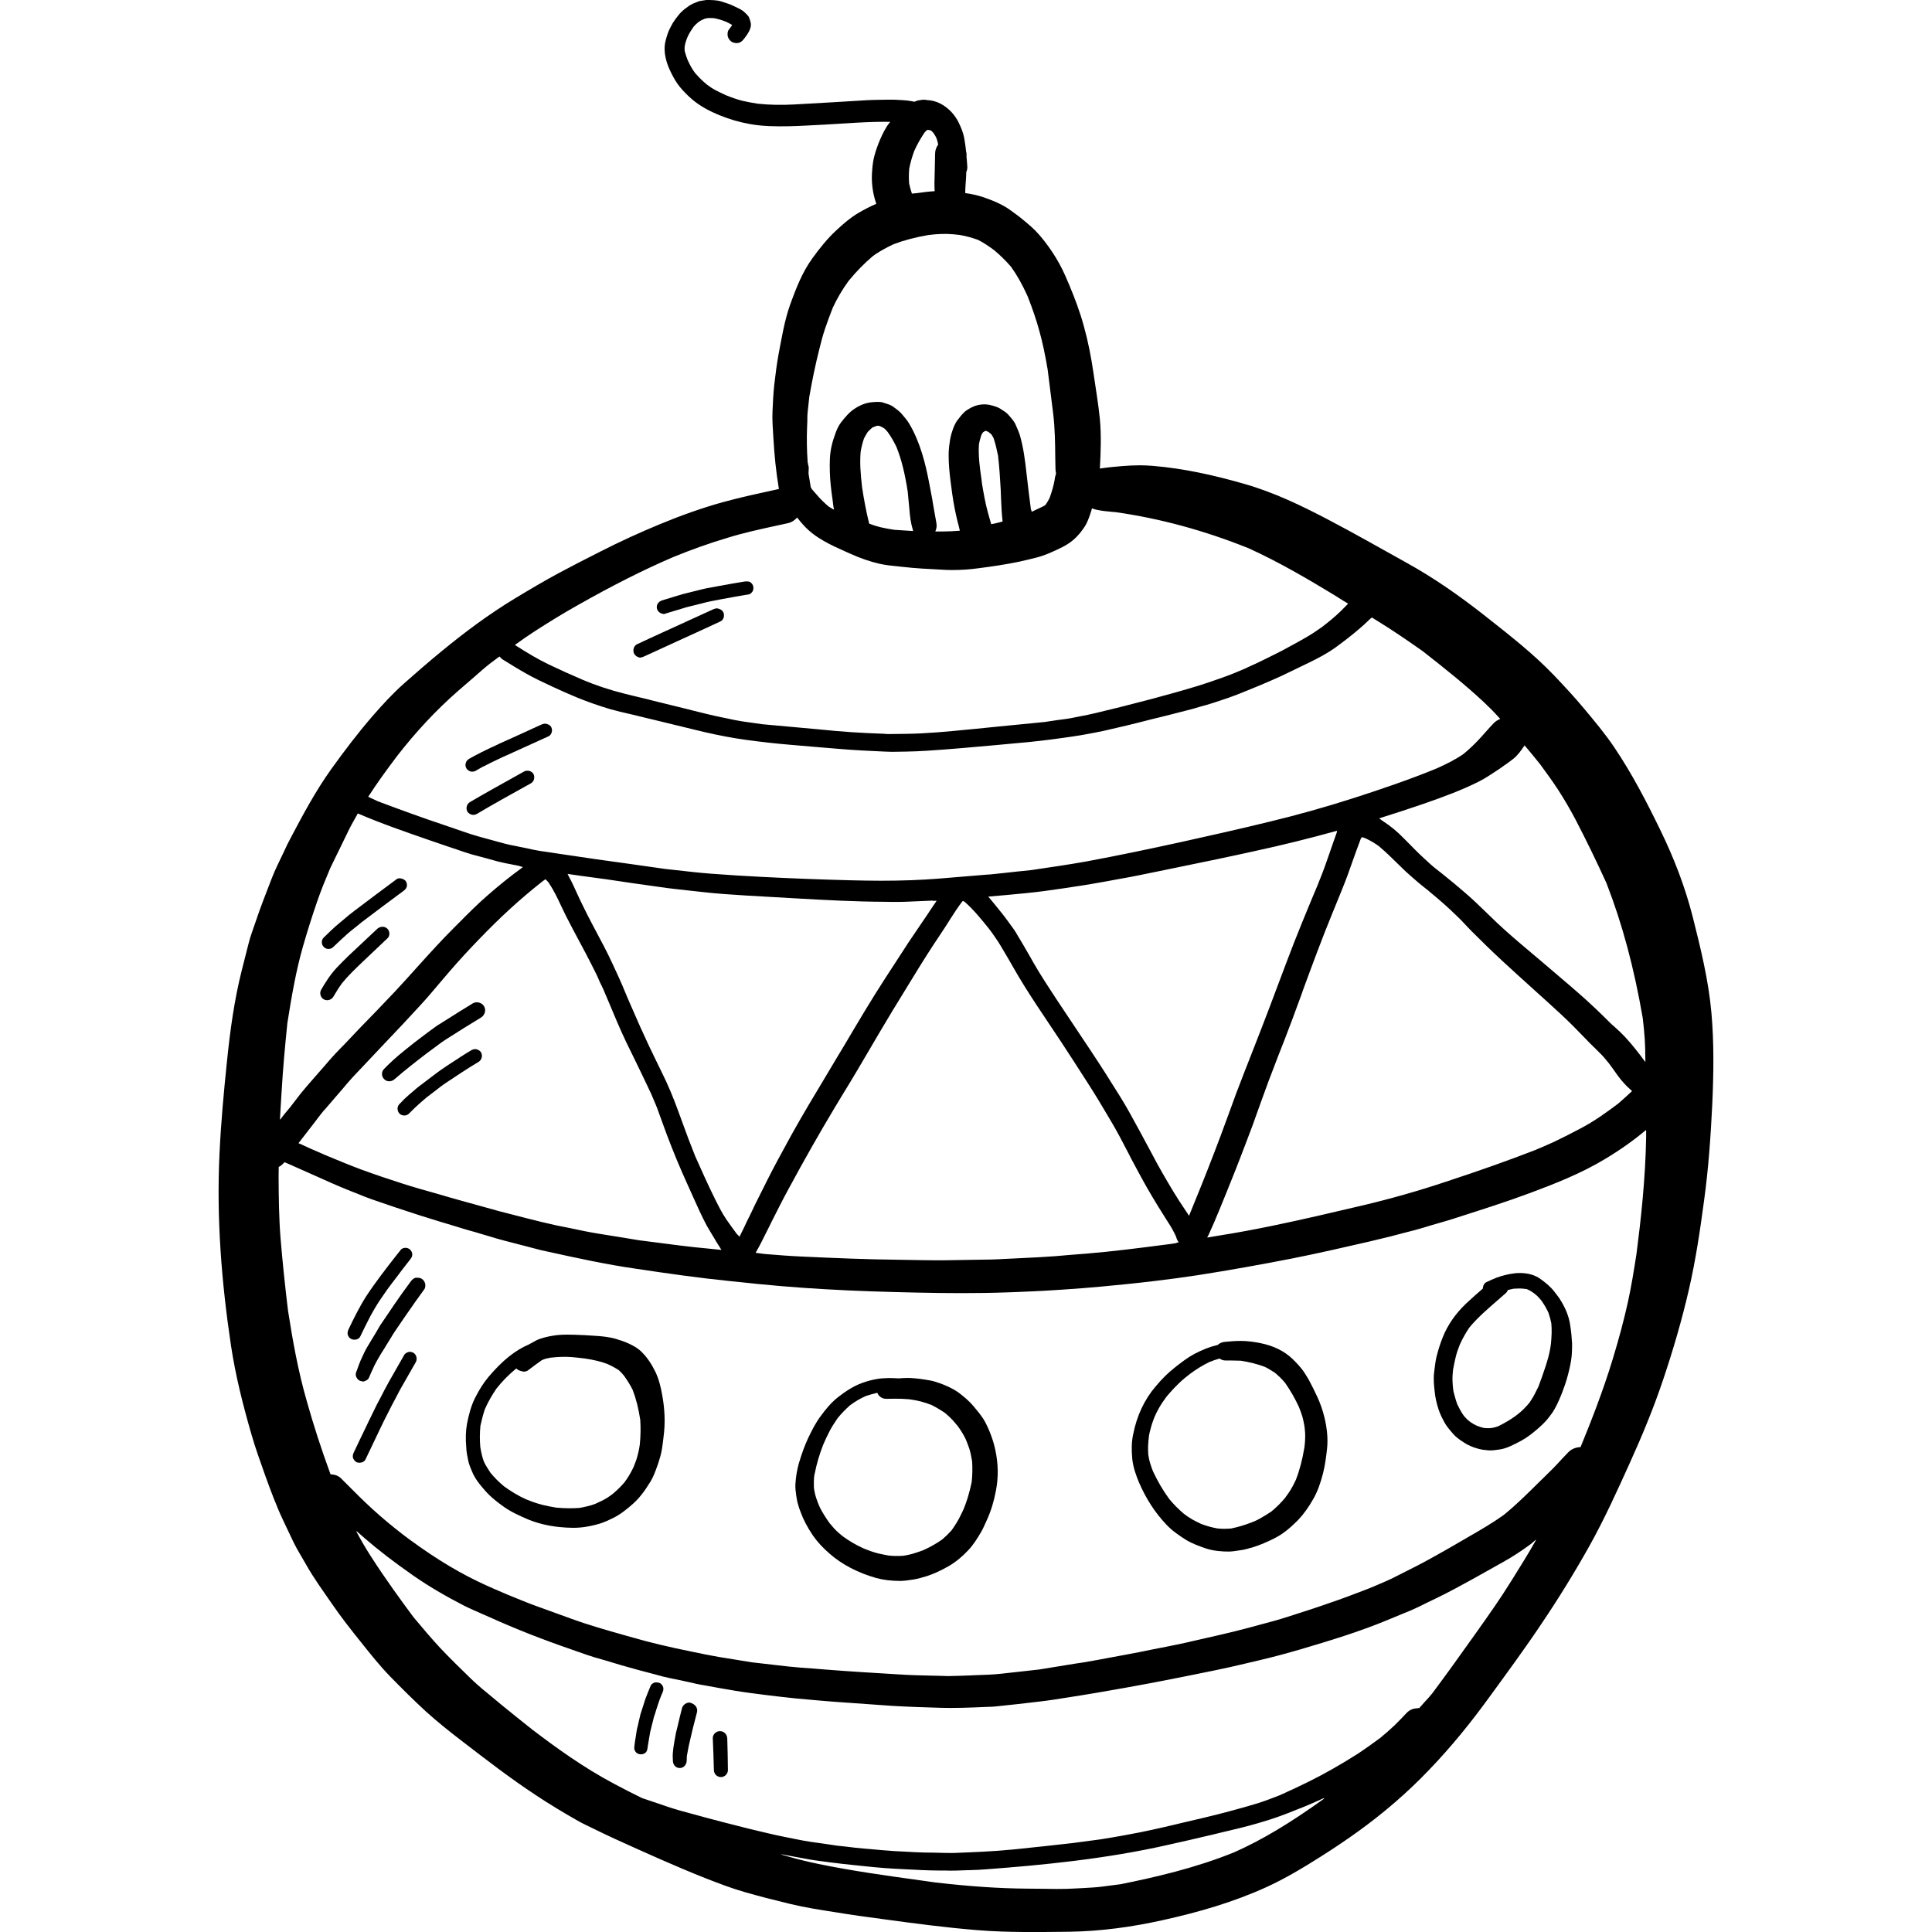 <?xml version="1.0" encoding="iso-8859-1"?>
<!-- Generator: Adobe Illustrator 19.0.0, SVG Export Plug-In . SVG Version: 6.00 Build 0)  -->
<svg version="1.1" id="Layer_1" xmlns="http://www.w3.org/2000/svg" xmlns:xlink="http://www.w3.org/1999/xlink" x="0px" y="0px"
	 viewBox="0 0 511.999 511.999" style="enable-background:new 0 0 511.999 511.999;" xml:space="preserve">
<g>
	<g>
		<g>
			<path d="M453.549,268.459c-0.761-8.605-2.839-17.065-4.946-25.435c-2.02-7.961-5.006-15.688-8.606-23.064
				c-3.657-7.522-7.463-14.868-12.146-21.835c-2.459-3.659-5.357-7.113-8.197-10.508c-2.488-2.986-5.121-5.796-7.785-8.606
				c-5.649-5.912-12.175-10.947-18.587-16.01c-6.526-5.122-13.288-9.864-20.547-13.874c-6.879-3.834-13.728-7.728-20.694-11.386
				c-7.142-3.747-14.489-7.288-22.303-9.512c-7.961-2.283-16.041-4.097-24.294-4.771c-1.112-0.088-2.254-0.147-3.366-0.147
				c-1.551,0-3.103,0.088-4.654,0.205c-1.973,0.152-3.977,0.355-5.943,0.658c0.232-4.413,0.403-8.77-0.004-13.156
				c-0.41-4.068-1.112-8.137-1.698-12.206c-0.614-4.215-1.404-8.282-2.546-12.381c-1.024-3.775-2.4-7.404-3.893-10.976
				c-0.761-1.814-1.551-3.629-2.488-5.356c-1.551-2.839-3.366-5.473-5.503-7.932c-1.317-1.522-2.898-2.839-4.478-4.127
				c-0.966-0.819-2.049-1.552-3.073-2.313c-2.195-1.609-4.772-2.633-7.347-3.512c-1.497-0.498-3.068-0.812-4.653-1.052
				c0.002-1.66,0.205-3.289,0.263-4.948c0.004-0.195,0.006-0.393,0.009-0.588c0.19-0.423,0.299-0.886,0.282-1.373
				c-0.039-0.925-0.133-1.852-0.216-2.777c0.004-0.246,0.008-0.488,0.012-0.735c0.002-0.199-0.086-0.373-0.113-0.564
				c-0.002-0.018-0.002-0.033-0.005-0.051c-0.118-1.229-0.321-2.458-0.527-3.688c-0.293-1.493-0.906-2.839-1.551-4.185
				c-0.439-0.849-1.142-1.845-1.786-2.546c-0.878-0.908-1.786-1.64-2.898-2.224c-1.112-0.586-2.371-0.908-3.6-0.966
				c-0.294-0.059-0.557-0.088-0.819-0.088c-0.352,0-0.703,0.029-1.025,0.118c-0.544,0.021-1.022,0.226-1.506,0.419
				c-0.153-0.031-0.306-0.067-0.46-0.098c-1.551-0.322-3.16-0.352-4.741-0.44c-1.375-0.029-2.78,0-4.156,0.029
				c-1.024,0.029-2.048,0.029-3.044,0.088c-3.073,0.205-6.147,0.381-9.19,0.556c-2.226,0.118-4.42,0.263-6.644,0.381
				c-1.2,0.059-2.429,0.118-3.63,0.205c-3.221,0.172-6.414,0.14-9.579-0.195c-1.414-0.22-2.816-0.466-4.235-0.801
				c-1.459-0.386-2.891-0.901-4.298-1.472c-0.911-0.414-1.805-0.85-2.698-1.308c-0.848-0.436-1.604-0.983-2.357-1.537
				c-1.122-0.937-2.122-1.923-3.086-3.039c-0.407-0.545-0.788-1.112-1.112-1.716c-0.327-0.608-0.635-1.218-0.909-1.855
				c-0.289-0.728-0.529-1.48-0.718-2.257c-0.039-0.381-0.043-0.763-0.016-1.152c0.074-0.337,0.13-0.657,0.21-0.999
				c0.162-0.603,0.389-1.157,0.625-1.715c0.453-0.923,0.956-1.745,1.553-2.576c0.401-0.456,0.843-0.866,1.306-1.244
				c0.524-0.37,1.103-0.635,1.691-0.879c0.245-0.042,0.488-0.091,0.731-0.146c0.581-0.036,1.159-0.019,1.74,0.032
				c1.078,0.212,2.09,0.534,3.127,0.939c0.554,0.276,1.092,0.542,1.615,0.852c-0.277,0.441-0.576,0.861-0.917,1.283
				c-0.352,0.468-0.38,1.259-0.234,1.814c0.175,0.586,0.557,1.083,1.084,1.405c0.556,0.293,1.2,0.381,1.814,0.234
				c0.644-0.175,0.996-0.586,1.405-1.083c0.878-1.171,2.136-2.78,1.727-4.36c-0.118-0.497-0.265-0.966-0.468-1.434
				c-0.321-0.44-0.703-0.849-1.112-1.2c-0.731-0.732-1.814-1.142-2.692-1.58c-1.084-0.556-2.283-0.937-3.425-1.289
				C189.941,0,188.506,0,187.16,0c-0.585,0.088-1.2,0.175-1.815,0.293c-0.586,0.205-1.2,0.468-1.786,0.703
				c-0.586,0.293-1.142,0.644-1.64,1.053c-0.672,0.468-1.289,1.024-1.843,1.639c-0.381,0.497-0.79,0.965-1.142,1.464
				c-0.468,0.644-0.878,1.318-1.23,2.049c-0.672,1.2-1.053,2.546-1.376,3.864c-0.615,2.722,0.263,5.707,1.493,8.137
				c0.672,1.376,1.405,2.693,2.401,3.894c0.995,1.2,2.048,2.254,3.248,3.278c2.108,1.786,4.566,3.073,7.113,4.127
				c2.664,1.083,5.327,1.874,8.138,2.371c3.395,0.615,6.789,0.644,10.214,0.586c3.219-0.059,6.468-0.293,9.687-0.44
				c5.764-0.309,11.546-0.832,17.317-0.731c-0.079,0.103-0.17,0.189-0.249,0.293c-1.024,1.289-1.727,2.78-2.4,4.273
				c-0.615,1.434-1.143,2.867-1.552,4.39c-0.321,1.142-0.497,2.488-0.586,3.688c-0.146,1.609-0.146,3.132,0.06,4.741
				c0.179,1.488,0.541,2.937,1.016,4.348c-1.598,0.685-3.152,1.475-4.646,2.355c-2.195,1.289-4.156,2.986-5.97,4.683
				c-2.401,2.224-4.45,4.8-6.351,7.435c-2.664,3.688-4.275,7.873-5.825,12.117c-1.521,4.273-2.254,8.81-3.103,13.259
				c-0.498,2.693-0.819,5.386-1.142,8.107c-0.265,2.342-0.352,4.683-0.468,7.083c-0.118,2.313,0.118,4.683,0.234,6.995
				c0.259,4.573,0.711,9.056,1.465,13.548c-0.028,0.005-0.058-0.002-0.085,0.002c-4.946,1.083-9.922,2.136-14.811,3.483
				c-5.678,1.58-11.269,3.6-16.713,5.854c-5.327,2.195-10.596,4.625-15.717,7.229c-3.688,1.873-7.376,3.747-11.035,5.708
				c-3.951,2.136-7.815,4.419-11.679,6.761c-6.82,4.127-13.259,8.927-19.406,13.99c-3.365,2.751-6.614,5.59-9.864,8.459
				c-3.073,2.722-5.854,5.767-8.518,8.84c-3.863,4.478-7.434,9.19-10.858,13.961c-4.069,5.707-7.347,11.825-10.596,17.971
				c-0.703,1.287-1.317,2.576-1.932,3.922c-1.084,2.313-2.283,4.625-3.191,6.995c-1.464,3.835-2.985,7.61-4.273,11.503
				c-0.615,1.873-1.375,3.747-1.843,5.678c-0.615,2.371-1.23,4.771-1.815,7.142c-1.989,7.844-3.103,16.039-3.922,24.06
				c-0.849,8.195-1.609,16.391-1.99,24.616c-0.818,17.006,0.527,33.981,3.045,50.812c1.2,7.962,3.16,15.689,5.386,23.415
				c1.053,3.688,2.371,7.317,3.657,10.948c1.464,4.04,2.986,8.166,4.83,12.059c0.937,1.932,1.843,3.863,2.751,5.795
				c0.965,1.961,2.167,3.834,3.25,5.767c2.02,3.6,4.479,6.966,6.82,10.361c2.401,3.513,5.063,6.907,7.726,10.215
				c2.518,3.16,5.065,6.38,7.873,9.249c3.073,3.132,6.117,6.176,9.337,9.133c3.044,2.751,6.263,5.327,9.512,7.815
				c6.468,4.975,12.937,9.98,19.758,14.459c3.482,2.313,6.994,4.419,10.624,6.498c1.668,0.995,3.483,1.756,5.211,2.635
				c1.609,0.79,3.219,1.551,4.859,2.313c7.931,3.6,15.863,7.2,23.972,10.42c3.454,1.347,6.908,2.693,10.479,3.717
				c4.04,1.171,8.107,2.195,12.234,3.19c3.894,0.937,7.873,1.551,11.826,2.166c4.215,0.703,8.458,1.289,12.703,1.845
				c8.371,1.142,16.713,2.254,25.142,2.926c8.019,0.644,16.157,0.497,24.176,0.41c8.342-0.118,16.654-1.258,24.791-3.073
				c9.425-2.079,18.674-4.741,27.484-8.752c5.005-2.283,9.805-5.181,14.429-8.107c3.425-2.166,6.791-4.419,10.068-6.791
				c6.733-4.887,12.966-10.243,18.703-16.273c5.795-6.029,11.035-12.497,15.951-19.288c4.625-6.352,9.308-12.703,13.668-19.23
				c4.566-6.761,8.81-13.64,12.791-20.751c3.951-7.083,7.317-14.518,10.655-21.894c3.278-7.229,6.351-14.635,8.868-22.158
				c2.664-7.903,4.975-15.835,6.849-23.972c1.786-7.757,2.957-15.689,4.01-23.591c1.17-8.518,1.755-17.065,2.166-25.61
				C454.134,284.41,454.252,276.45,453.549,268.459z M400.984,201.141c1.23-0.966,2.136-2.283,2.811-3.279l0.205-0.234l-0.059-0.029
				c0-0.029,0.029-0.059,0.059-0.059c0.029,0,0.059,0.029,0.059,0.029c1.405,1.64,2.752,3.307,4.097,4.975
				c1.635,2.223,3.246,4.448,4.768,6.76c1.639,2.546,3.16,5.152,4.566,7.815c2.898,5.561,5.62,11.18,8.225,16.888
				c4.185,10.742,7.317,22.39,9.629,35.796c0.206,1.845,0.41,3.659,0.527,5.503c0.092,1.592,0.165,3.185,0.149,4.792
				c0.014,0.416,0.021,0.835,0.032,1.251c-0.021-0.027-0.04-0.054-0.061-0.082c-0.001,0.042-0.001,0.085-0.003,0.127
				c-1.668-2.283-3.425-4.537-5.357-6.614c-0.818-0.878-1.696-1.698-2.575-2.488l-1.083-0.965l-1.961-1.932l-1.99-1.933
				c-2.926-2.78-5.971-5.414-9.043-8.019l-4.391-3.747l-4.39-3.717c-2.926-2.458-5.854-4.947-8.634-7.581l-2.429-2.342
				c-2.049-1.99-4.128-4.01-6.323-5.854c-1.581-1.375-3.191-2.693-4.828-4.01l-0.819-0.672c-1.142-0.878-2.283-1.756-3.336-2.722
				c-1.405-1.289-2.811-2.576-4.128-3.922l-1.698-1.727l-1.112-1.112c-1.551-1.611-3.307-3.073-5.414-4.449
				c-0.265-0.168-0.528-0.337-0.776-0.57c-0.053-0.031-0.116-0.047-0.17-0.076c0.023-0.007,0.047-0.014,0.072-0.021
				c-0.021-0.022-0.041-0.042-0.062-0.065c3.951-1.229,7.873-2.517,11.795-3.863c5.561-1.933,10.186-3.659,14.665-5.912
				c1.609-0.819,3.132-1.843,4.625-2.839l0.937-0.614l0.644-0.468C399.141,202.517,400.106,201.843,400.984,201.141z
				 M319.906,327.934c0.409-0.644,0.703-1.376,0.995-2.079l0.352-0.761c0.41-0.908,0.791-1.814,1.171-2.751l0.585-1.376
				c1.347-3.25,2.664-6.557,3.981-9.834l0.557-1.405l1.024-2.635c1.142-2.985,2.313-5.971,3.423-8.986
				c1.377-3.863,2.752-7.726,4.187-11.591c0.819-2.195,1.668-4.39,2.518-6.586l1.814-4.625c1.347-3.454,2.635-6.966,3.923-10.479
				l0.38-1.025l0.614-1.756c2.459-6.673,4.918-13.347,7.61-19.904l1.053-2.576c1.053-2.605,2.136-5.18,3.104-7.815l1.317-3.717
				c0.672-1.843,1.317-3.717,1.99-5.443c0-0.029,0.146-0.44,0.205-0.44c0.028,0,0.146-0.293,0.146-0.293h0.029
				c0.352,0.088,0.672,0.175,0.965,0.293c1.317,0.614,2.576,1.346,3.835,2.283h-0.029c0,0-0.028,0-0.058-0.029
				c1.667,1.405,3.219,2.927,4.799,4.478l1.053,1.024c0.672,0.703,1.405,1.347,2.136,1.99l1.23,1.083
				c0.937,0.849,1.932,1.639,2.926,2.429l0.674,0.527l0.643,0.556c1.2,0.995,2.401,1.99,3.542,3.014
				c1.2,1.053,2.342,2.136,3.484,3.25l0.674,0.644c0.643,0.643,1.229,1.287,1.843,1.932l1.376,1.434
				c2.664,2.664,5.356,5.297,8.107,7.844c2.692,2.488,5.443,4.975,8.165,7.435c2.371,2.136,4.741,4.273,7.083,6.439
				c2.458,2.254,4.8,4.653,7.113,7.054c0.702,0.761,1.462,1.493,2.224,2.224l1.112,1.112c0.965,0.906,1.786,1.902,2.605,2.926
				c0.79,1.053,1.551,2.136,2.313,3.22c0.585,0.79,1.171,1.521,1.843,2.224c0.499,0.586,1.171,1.142,1.786,1.727
				c0.046,0.036,0.083,0.07,0.128,0.106c-0.004,0.004-0.008,0.008-0.012,0.012c0.032,0.032,0.032,0.032,0.061,0.061
				c-1.171,1.112-2.399,2.195-3.629,3.279c-2.898,2.195-6.323,4.683-10.068,6.644c-2.283,1.2-4.566,2.371-6.879,3.482
				c-1.715,0.797-3.439,1.52-5.168,2.247c-6.901,2.676-14.412,5.354-23.633,8.379c-7.082,2.371-14.401,4.449-21.775,6.205
				c-8.197,1.932-16.42,3.864-24.673,5.561c-4.567,0.936-9.162,1.786-13.787,2.517c-0.964,0.176-1.934,0.323-2.901,0.49
				c0.011-0.018,0.023-0.033,0.033-0.051C319.964,327.934,319.935,327.934,319.906,327.934z M311.417,329.514l-2.313,0.293
				c-6.966,0.906-14.195,1.843-21.337,2.429l-3.775,0.293c-2.839,0.263-5.678,0.497-8.518,0.643l-3.483,0.175l-3.482,0.175
				l-1.933,0.088c-1.288,0.059-2.575,0.147-3.835,0.175c-4.273,0.059-8.518,0.118-12.761,0.205h-1.961
				c-2.226,0-4.42-0.059-6.615-0.088l-3.657-0.059c-8.225-0.088-16.45-0.44-24.675-0.819c-3.482-0.147-6.966-0.409-10.419-0.702
				l-2.02-0.263c-0.105-0.009-0.21-0.02-0.315-0.029c0.007-0.011,0.015-0.019,0.022-0.029h-0.088l0.732-1.318l0.38-0.702
				c0.497-0.937,0.965-1.874,1.404-2.78l0.791-1.551l0.878-1.786c1.493-2.956,2.956-5.883,4.536-8.781
				c4.303-7.962,8.254-14.898,12.06-21.25l2.4-3.981c1.258-2.049,2.518-4.097,3.717-6.147c1.142-1.932,2.254-3.834,3.395-5.765
				l2.839-4.83c2.049-3.454,4.128-6.907,6.234-10.303l1.99-3.248c1.317-2.136,2.633-4.303,3.981-6.41
				c1.024-1.611,2.079-3.22,3.132-4.8l1.727-2.605l1.522-2.401c0.936-1.434,1.873-2.927,3.072-4.478l0.175-0.088
				c0.029,0,0.381,0.205,0.41,0.205c2.429,2.136,4.479,4.683,6.41,7.083l0.791,1.053c0.731,1.053,1.493,2.107,2.166,3.22
				l0.732,1.229c0.906,1.522,1.786,3.014,2.664,4.566c1.989,3.513,4.127,6.907,6.351,10.274c1.171,1.756,2.341,3.512,3.512,5.268
				l2.985,4.478c2.313,3.512,4.566,7.025,6.82,10.536c2.136,3.307,4.157,6.673,6.147,10.068c1.786,2.957,3.396,6.088,5.006,9.19
				l0.467,0.937c1.815,3.425,3.63,6.82,5.62,10.156c0.996,1.668,2.02,3.366,3.073,5.005l0.585,0.937
				c0.819,1.258,1.609,2.488,2.283,3.834l0.321,0.674c0.118,0.293,0.234,0.556,0.293,0.849c0.143,0.319,0.328,0.608,0.51,0.899
				c-0.189,0.032-0.38,0.065-0.568,0.096c0,0.029-0.029,0.059-0.029,0.088c-0.468,0.088-0.906,0.147-1.346,0.205L311.417,329.514z
				 M86.307,306.159c0,0-0.352-0.147-0.381-0.175l-0.79-0.352c-1.814-0.761-3.601-1.551-5.444-2.429
				c-0.176-0.065-0.347-0.138-0.516-0.209c0.007-0.008,0.013-0.016,0.02-0.025c-0.029,0-0.059-0.029-0.088-0.029l0.527-0.672
				l2.518-3.25l1.287-1.668c0.732-0.966,1.464-1.961,2.225-2.869l0.556-0.615l3.806-4.419l0.584-0.674
				c0.908-1.083,1.815-2.166,2.78-3.219l2.957-3.132c1.961-2.107,3.922-4.185,5.912-6.264c3.073-3.191,6.089-6.44,9.074-9.689
				c1.815-1.961,3.542-4.01,5.268-6.059l2.575-3.014c2.518-2.927,5.122-5.737,7.815-8.518c5.474-5.707,10.858-10.654,16.772-15.308
				l0.731-0.527c0.029,0,0.118,0.029,0.147,0.029c0.497,0.497,0.937,1.025,0.878,1.053c1.287,1.902,2.282,4.01,3.219,6.029
				c0.41,0.878,0.819,1.727,1.258,2.605c1.317,2.576,2.664,5.122,4.04,7.669c0.908,1.668,1.787,3.366,2.664,5.093l0.85,1.698
				c0.38,0.672,0.672,1.375,0.996,2.079l0.409,0.965l0.41,0.819c0.352,0.732,0.703,1.493,0.732,1.609l1.17,2.751
				c1.494,3.601,3.014,7.229,4.683,10.742l2.049,4.185c1.522,3.161,3.073,6.293,4.537,9.455l0.35,0.819
				c0.615,1.434,1.259,2.898,1.756,4.391l1.053,2.897l1.053,2.869c1.727,4.566,3.454,8.722,5.268,12.703l1.551,3.454
				c1.17,2.635,2.371,5.297,3.717,7.844c0.584,1.024,1.2,2.02,1.814,3.044l0.906,1.521c0.322,0.527,0.703,1.053,1.025,1.639
				c0.044,0.059,0.094,0.119,0.139,0.178c-0.006,0-0.016-0.002-0.022-0.002c0.002,0.031,0.031,0.031,0.031,0.06l-3.483-0.352
				c-2.517-0.234-5.034-0.497-7.551-0.819c-2.985-0.381-5.942-0.761-8.897-1.142l-1.843-0.234l-5.503-0.906l-5.473-0.878
				c-2.518-0.41-5.006-0.937-7.464-1.464l-3.659-0.732c-2.576-0.556-5.122-1.2-7.669-1.843l-2.956-0.761
				c-2.898-0.703-5.767-1.493-8.663-2.313l-2.108-0.585c-2.195-0.585-4.39-1.229-6.615-1.843l-3.307-0.966
				c-3.132-0.878-6.264-1.756-9.366-2.751c-3.63-1.171-7.229-2.371-10.83-3.688c-3.044-1.142-6.03-2.371-9.542-3.834L86.307,306.159
				z M189.481,317.747c-1.843-3.717-3.541-7.522-5.239-11.327c-1.23-3.073-2.429-6.205-3.542-9.337
				c-1.289-3.542-2.575-7.083-4.156-10.479c-0.849-1.814-1.756-3.629-2.633-5.443l-1.961-4.069
				c-1.609-3.425-3.132-6.82-4.625-10.302c-0.644-1.464-1.289-2.957-1.903-4.449l-0.409-0.996c-0.585-1.375-1.2-2.722-1.843-4.097
				l-0.85-1.843c-1.405-3.073-3.014-6.059-4.625-9.074l-0.819-1.551c-0.849-1.58-1.639-3.191-2.429-4.8
				c-0.526-1.024-0.995-2.079-1.493-3.132c-0.703-1.58-1.405-3.132-2.254-4.653l-0.234-0.527l-0.059,0.059
				c-0.02-0.02-0.006-0.039,0-0.059v-0.029c0.029-0.029,0.029-0.029,0.059-0.029c0,0,0,0,0.029,0
				c1.932,0.293,3.893,0.556,5.824,0.819l4.36,0.586l6.908,1.025l6.849,0.965c2.867,0.44,5.765,0.732,8.663,1.053l2.926,0.322
				c3.835,0.439,7.726,0.702,11.591,0.936c4.419,0.263,8.84,0.527,13.258,0.761c7.757,0.44,15.748,0.878,23.649,0.908l1.756,0.029
				h1.755l1.756-0.029c2.488-0.118,4.975-0.234,7.464-0.322v0.088c0.301-0.012,0.595-0.048,0.894-0.063
				c-0.014,0.021-0.028,0.042-0.042,0.063h0.088l-1.23,1.814c-0.996,1.551-2.048,3.044-3.073,4.566
				c-1.024,1.493-2.048,3.014-3.073,4.537c-1.493,2.283-2.985,4.566-4.449,6.849l-1.696,2.605
				c-3.894,6.001-7.522,12.147-11.151,18.293l-1.522,2.517l-3.16,5.297c-2.986,4.975-5.971,9.922-8.782,14.957l-0.995,1.815
				c-1.933,3.541-3.894,7.083-5.708,10.713l-1.083,2.166l-2.166,4.332l-1.084,2.283l-1.111,2.254l-0.703,1.493
				c-0.41,0.819-0.791,1.668-1.23,2.488c0,0-0.029-0.029-0.059-0.029c-0.028-0.059-0.088-0.118-0.118-0.147
				c-0.088-0.118-0.175-0.205-0.205-0.205c-0.029,0-0.41-0.44-0.41-0.44c-0.908-1.229-1.815-2.488-2.693-3.747
				C191.324,321.435,190.417,319.62,189.481,317.747z M310.922,315.729c-1.933-3.22-3.835-6.468-5.59-9.834l-0.703-1.317
				c-1.786-3.336-3.601-6.704-5.444-10.011c-1.551-2.78-3.278-5.474-5.005-8.195l-1.025-1.639c-2.722-4.273-5.56-8.488-8.371-12.703
				l-4.741-7.113c-2.136-3.248-4.273-6.498-6.205-9.864l-0.79-1.405c-0.703-1.229-1.405-2.458-2.136-3.688l-1.317-2.195
				l-0.498-0.849c-0.41-0.644-0.877-1.287-1.346-1.902l-0.527-0.732c-1.084-1.521-2.283-2.985-3.483-4.449
				c-0.41-0.527-0.849-1.024-1.464-1.786c-0.118-0.118-0.234-0.25-0.352-0.375c0.02-0.001,0.039-0.004,0.059-0.005
				c-0.032,0-0.032-0.03-0.06-0.059c3.307-0.263,6.586-0.585,9.892-0.906c3.425-0.322,6.849-0.819,10.245-1.318l2.664-0.41
				c2.926-0.41,5.854-0.936,8.81-1.464l2.517-0.468c3.57-0.615,7.142-1.346,10.655-2.079l5.561-1.142
				c6.761-1.376,13.522-2.78,20.254-4.273c7.318-1.58,14.635-3.395,21.806-5.386c0,0,0,0.029,0,0.088
				c0.002-0.001,0.006-0.001,0.009-0.002c-0.013,0.029-0.026,0.06-0.038,0.091c0,0.059-0.029,0.146-0.029,0.175
				c0.029,0.029-0.087,0.381-0.118,0.41l-0.878,2.458l-0.877,2.546c-0.878,2.546-1.756,5.093-2.811,7.61l-0.293,0.761
				c-2.926,6.966-5.824,13.933-8.458,20.987c-2.898,7.756-5.825,15.513-8.869,23.24c-1.464,3.688-2.898,7.404-4.332,11.151
				l-2.02,5.533l-2.049,5.561c-2.254,6-4.594,12.001-7.054,17.971c-0.468,1.142-0.906,2.254-1.376,3.395
				c0-0.029-0.028-0.029-0.028-0.059c0,0.029-0.029,0.059-0.029,0.088c-0.293-0.497-0.614-0.966-0.937-1.434
				C313.03,319.093,311.946,317.426,310.922,315.729z M360.208,221.833c0.031,0,0.089,0,0.118,0v0.029
				C360.297,221.833,360.239,221.833,360.208,221.833z M245.79,34.393c-0.028,0-0.028,0-0.028,0c-0.087,0-0.205-0.029-0.293-0.029
				C245.557,34.363,245.675,34.393,245.79,34.393z M240.96,44.636c0.321-1.609,0.761-3.103,1.317-4.625
				c0.761-1.698,1.64-3.248,2.693-4.83c0.205-0.263,0.438-0.497,0.759-0.761c0,0,0.265,0,0.293,0l0.732,0.175l0.614,0.643
				c0.293,0.41,0.527,0.819,0.761,1.259c0.207,0.587,0.383,1.143,0.5,1.787c-0.013,0.018-0.024,0.036-0.035,0.054
				c0.001,0.004,0.001,0.007,0.002,0.011c-0.5,0.717-0.786,1.54-0.786,2.394c-0.028,1.843-0.058,3.659-0.116,5.474
				c-0.058,1.45-0.086,2.845-0.007,4.319c0.002,0.018,0.007,0.036,0.009,0.054c-0.002,0-0.005,0-0.007,0
				c0.002,0.025,0.002,0.049,0.005,0.074c-1.522,0.088-3.016,0.263-4.566,0.497l-1.464,0.147c-0.293-0.878-0.527-1.756-0.731-2.663
				C240.815,47.299,240.844,45.982,240.96,44.636z M213.884,113.214l0.061-1.433c0-0.966,0-1.933,0.118-2.869
				c0.118-1.23,0.265-2.517,0.41-3.747c0.731-4.215,1.581-8.4,2.635-12.556c0.439-1.843,0.936-3.717,1.549-5.533
				c0.645-1.902,1.318-3.717,2.049-5.561c1.171-2.488,2.518-4.8,4.186-7.082c2.049-2.488,4.128-4.625,6.38-6.527
				c0.265-0.205,0.557-0.381,0.819-0.586c0.028,0,0.056-0.027,0.085-0.055c1.351-0.885,2.793-1.691,4.657-2.55
				c2.693-1.025,5.649-1.815,9.044-2.401c1.493-0.205,2.985-0.322,4.536-0.322h0.527c1.084,0.029,2.167,0.118,3.279,0.263
				c1.727,0.263,3.337,0.731,4.975,1.317c1.521,0.761,2.897,1.727,4.302,2.751c1.581,1.346,3.073,2.78,4.449,4.39
				c1.551,2.166,2.957,4.653,4.39,7.815c1.318,3.366,2.371,6.439,3.161,9.396c0.818,2.956,1.463,6.029,2.135,9.98l1.494,11.913
				c0.439,3.776,0.497,7.669,0.527,11.473l0.059,2.986c0,0.356,0.058,0.712,0.126,1.069c-0.001,0.005-0.007,0.009-0.011,0.015
				c0,0.059,0.029,0.088,0.029,0.147c-0.029,0.029-0.029,0.088-0.059,0.118c0.005,0.018,0.018,0.032,0.022,0.049
				c-0.17,0.46-0.29,0.951-0.343,1.56c-0.293,1.639-0.761,3.132-1.289,4.653c-0.293,0.615-0.614,1.2-1.112,1.902
				c-0.087,0.059-0.175,0.118-0.263,0.175c-0.206,0.175-0.41,0.352-0.644,0.497c0.205-0.175,0.38-0.322,0.586-0.468
				c-0.44,0.263-0.906,0.497-1.376,0.703c-0.641,0.32-1.308,0.637-1.977,0.935c-0.032-0.173-0.071-0.353-0.101-0.524
				c-0.029,0-0.06,0-0.088,0c-0.41-3.191-0.819-6.411-1.171-9.6c-0.38-3.454-0.818-6.995-1.843-10.42
				c-0.263-0.79-0.614-1.551-1.142-2.751c-0.352-0.731-0.937-1.405-1.843-2.429c-0.468-0.556-1.171-0.995-2.195-1.639
				c-0.791-0.468-1.786-0.732-2.752-0.966c-0.438-0.088-0.937-0.146-1.434-0.146c-1.112,0-2.254,0.263-3.191,0.731
				c-0.995,0.497-1.696,0.937-2.224,1.464c-0.614,0.614-1.143,1.287-1.727,2.079c-0.644,0.819-1.083,2.079-1.259,2.605
				c-0.409,1.2-0.643,2.195-0.759,3.248c-0.381,2.283-0.293,4.507-0.147,6.557c0.175,2.342,0.498,4.683,0.819,6.995
				c0.352,2.517,0.819,4.947,1.434,7.435c0.202,0.751,0.404,1.475,0.577,2.31c-0.007,0.001-0.014,0.001-0.021,0.002
				c0.028,0,0.028,0.029,0.028,0.059c-1.493,0.118-2.985,0.205-4.479,0.205c-0.497,0-1.024,0-1.521,0
				c-0.141,0-0.282-0.011-0.423-0.012c0.004-0.007,0.011-0.011,0.014-0.018c-0.029,0-0.059,0-0.087,0
				c0.35-0.703,0.439-1.551,0.263-2.342c-0.175-0.965-0.352-1.961-0.527-2.957l-0.381-2.166l-0.174-1.112l-0.819-4.303
				c-0.937-4.918-2.313-10.626-5.24-15.601c-0.556-0.936-1.258-1.756-1.961-2.576c-0.526-0.643-1.229-1.171-2.429-2.049
				c-0.643-0.44-1.521-0.702-2.664-1.053c-0.439-0.147-0.965-0.147-1.404-0.147c-0.41,0-0.791,0.029-1.171,0.059
				c-1.581,0.088-3.073,0.615-4.625,1.58c-1.668,1.025-2.839,2.488-3.922,3.893c-0.674,0.878-1.112,1.99-1.405,2.78
				c-0.41,1.112-0.761,2.195-1.024,3.366c-0.527,2.224-0.527,4.596-0.468,6.82c0.059,2.429,0.352,4.888,0.703,7.288l0.234,1.902
				c0.042,0.268,0.121,0.533,0.167,0.801c-0.025-0.014-0.054-0.025-0.079-0.04v0.088c-0.438-0.263-0.878-0.527-1.347-0.819
				c-1.111-0.937-2.195-1.961-3.336-3.336c-0.41-0.439-0.761-0.878-1.142-1.317c-0.054-0.078-0.096-0.166-0.147-0.247
				c-0.004-0.026,0.005-0.049,0.001-0.075c-0.029-0.059-0.088-0.088-0.119-0.147l-0.263-1.668l-0.233-1.376
				c0.001-0.029-0.002-0.059-0.001-0.088l-0.088-0.439l0.029-0.644c-0.001-0.012-0.002-0.025-0.002-0.036l0.032-0.842
				c0.018-0.299-0.101-0.588-0.176-0.878c-0.009-0.118-0.019-0.234-0.028-0.352c-0.028-0.088-0.059-0.147-0.088-0.234
				c0-0.059,0-0.118,0-0.175c0-0.001-0.001-0.001-0.002-0.002C213.806,119.245,213.769,116.171,213.884,113.214z M261.861,136.044
				c-0.791-2.839-1.259-5.707-1.64-7.99l-0.118-1.025c-0.439-3.014-0.878-6.176-0.672-9.278c0.146-0.849,0.38-1.609,0.614-2.401
				c0.048-0.108,0.102-0.212,0.161-0.314c0.082-0.147,0.174-0.292,0.277-0.447c0-0.012,0.118-0.083,0.25-0.162
				c0.014-0.014,0.027-0.027,0.042-0.044c0.029,0,0.059-0.029,0.059-0.029c0.014-0.005,0.028-0.008,0.044-0.013
				c0.133-0.079,0.249-0.149,0.249-0.162h0.147c0,0,0.53,0.227,0.629,0.259c-0.102-0.076-0.206-0.153-0.308-0.229
				c0.106,0.079,0.212,0.136,0.317,0.233c0.002,0,0.005,0.001,0.005,0.001l0.073,0.059h0.016c0.069,0.069,0.138,0.121,0.207,0.182
				l0.496,0.403c0.234,0.352,0.439,0.703,0.614,1.053c0.498,1.521,0.85,3.044,1.171,4.625c0.352,2.985,0.527,5.971,0.703,8.986
				l0.087,2.371c0.087,1.962,0.176,3.956,0.404,6.002c-0.001,0-0.002,0-0.002,0.001c0.002,0.028,0.005,0.056,0.008,0.085
				c-0.997,0.265-1.962,0.528-3.016,0.703v-0.002L261.861,136.044z M241.986,140.728c-1.668-0.088-3.336-0.205-5.005-0.322
				c-1.258-0.205-2.518-0.41-3.717-0.702c-0.965-0.234-1.932-0.556-2.926-0.937c0-0.029,0-0.029,0-0.059
				c-0.005-0.001-0.008-0.002-0.013-0.004c-0.783-3.141-1.366-6.31-1.861-9.538c-0.41-3.512-0.644-6.498-0.38-9.483
				c0.205-1.229,0.497-2.342,0.877-3.482c0.322-0.615,0.615-1.142,0.996-1.727c0.41-0.439,0.819-0.819,1.259-1.2
				c0.011,0,0.163-0.053,0.352-0.123c0.039-0.019,0.078-0.036,0.116-0.052c0.089-0.038,0.183-0.069,0.28-0.096
				c0.216-0.082,0.394-0.155,0.394-0.168h0.352h0.174c0.199,0.042,0.415,0.154,0.622,0.227l0.152,0.087
				c0.186,0.072,0.368,0.154,0.544,0.242c-0.126-0.047-0.26-0.102-0.399-0.158l0.574,0.333c0.321,0.293,0.614,0.586,0.878,0.936
				c0.906,1.259,1.639,2.546,2.313,3.951c1.317,3.278,2.224,6.936,2.985,11.825l0.147,1.58c0.087,1.025,0.205,2.02,0.292,3.044
				c0.143,1.769,0.315,3.513,0.948,5.661c0.018,0.04,0.051,0.067,0.071,0.107c-0.018-0.001-0.034,0-0.051-0.001
				C241.986,140.699,241.986,140.699,241.986,140.728z M233.608,113.098c0.108,0.041,0.213,0.067,0.321,0.118c-0.001,0,0,0-0.022,0
				C233.869,113.214,233.725,113.149,233.608,113.098z M142.007,167.099c3.657-2.342,7.287-4.596,11.063-6.702
				c9.133-5.181,17.415-9.366,25.318-12.76c4.713-1.933,9.542-3.659,14.342-5.093c4.244-1.318,8.665-2.283,12.966-3.22l3.103-0.674
				c0.85-0.175,1.609-0.643,2.283-1.317c0.039-0.047,0.044-0.114,0.082-0.162c0.011,0.014,0.019,0.031,0.029,0.046
				c0.028-0.029,0.059-0.029,0.059-0.059c0.527,0.702,1.112,1.375,1.696,2.02c3.073,3.425,7.318,5.297,11.445,7.142l0.849,0.381
				c2.722,1.229,5.268,2.107,7.785,2.692c1.522,0.352,3.132,0.527,4.712,0.674l1.347,0.147c3.513,0.41,7.054,0.585,10.596,0.761
				c0.906,0.059,1.815,0.088,2.693,0.088c2.313,0,4.594-0.147,6.907-0.468c3.601-0.468,7.229-0.996,10.742-1.727
				c1.668-0.381,3.336-0.761,5.006-1.2c1.755-0.468,3.423-1.229,5.093-1.99c0.936-0.44,1.843-0.878,2.72-1.434
				c1.787-1.112,3.25-2.605,4.625-4.712c0.644-0.966,1.143-2.401,1.405-3.161c0.175-0.527,0.352-1.053,0.498-1.609
				c0-0.002,0.001,0,0.002-0.002c0.001,0,0.001,0.001,0.001,0.001c0-0.029,0.029-0.029,0.029-0.029
				c0.029-0.029,0.029-0.029,0.059-0.029c0,0,0,0,0.028,0.029c0.352,0.175,0.703,0.293,1.084,0.352
				c1.317,0.293,2.692,0.44,4.069,0.556l1.024,0.088c11.766,1.668,23.62,4.888,35.298,9.6c8.107,3.688,15.835,8.254,22.45,12.263
				l2.517,1.581c0.426,0.252,0.855,0.514,1.281,0.767c-0.008,0.007-0.014,0.016-0.022,0.023l0.059,0.029l-1.815,1.845
				c-1.581,1.551-3.307,2.956-5.093,4.332c-1.404,0.995-2.839,1.961-4.332,2.81c-1.727,0.996-3.484,1.961-5.239,2.898l-0.908,0.497
				c-1.521,0.761-2.985,1.521-4.508,2.254c-1.493,0.761-2.956,1.434-4.478,2.107l-0.819,0.381l0.703-0.293l-0.996,0.44
				c-1.609,0.674-3.219,1.376-4.859,1.961l-1.639,0.586c-1.874,0.674-3.748,1.317-5.65,1.902c-3.981,1.23-7.96,2.313-11.941,3.395
				l-1.903,0.497c-4.507,1.2-9.015,2.313-13.551,3.395c-1.317,0.322-2.693,0.585-4.04,0.849l-2.692,0.527
				c-0.674,0.118-1.377,0.205-2.049,0.293l-1.112,0.147l-3.542,0.527c-4.068,0.41-8.165,0.819-12.234,1.2l-6.41,0.644l-1.551,0.147
				c-5.415,0.527-11.005,1.083-16.509,1.142l-2.341,0.029l-2.342,0.029c-0.439,0-0.849-0.059-1.287-0.088l-0.85-0.029
				c-1.112-0.029-2.224-0.088-3.483-0.147c-2.751-0.118-5.531-0.322-8.284-0.556l-4.653-0.44c-4.946-0.44-9.864-0.878-14.811-1.346
				l-2.692-0.381l-2.664-0.381c-1.317-0.205-2.635-0.468-3.922-0.761l-1.143-0.234c-2.779-0.556-5.531-1.258-8.254-1.932
				l-0.996-0.263l-9.278-2.283l-1.815-0.468l-2.839-0.674l-2.867-0.703c-3.981-0.995-7.757-2.254-11.269-3.747
				c-3.014-1.289-5.971-2.635-8.928-4.04c-2.898-1.405-5.62-3.044-8.195-4.683c-0.222-0.145-0.447-0.282-0.669-0.42
				c0.008-0.006,0.018-0.012,0.025-0.019c-0.028,0-0.028-0.029-0.059-0.029C138.29,169.587,140.133,168.299,142.007,167.099z
				 M105.215,200.378c4.946-6.38,10.361-12.176,16.069-17.181l4.536-3.922l2.108-1.843c1.347-1.171,2.78-2.254,4.39-3.425
				c0.002-0.001,0.004-0.002,0.006-0.005c0.002,0.004,0.001,0.007,0.003,0.011c0.018-0.012,0.033-0.023,0.049-0.035
				c0.234,0.293,0.497,0.556,0.79,0.761c2.079,1.287,4.156,2.576,6.294,3.775c2.136,1.23,4.39,2.254,6.936,3.454
				c2.136,0.995,4.302,1.961,6.497,2.869c2.898,1.171,5.767,2.195,8.84,3.103c1.756,0.497,3.542,0.908,5.357,1.318l1.696,0.41
				l3.014,0.731l3.045,0.732l5.765,1.405l5.796,1.405c4.302,0.995,7.903,1.668,11.356,2.136c3.835,0.527,7.698,0.965,11.561,1.287
				l6.147,0.527l6.702,0.556c4.097,0.352,8.225,0.556,12.351,0.732c0.615,0.029,1.23,0.059,1.843,0.059l1.874-0.029l1.843-0.029
				c1.902-0.029,3.747-0.118,5.649-0.234c5.971-0.381,11.942-0.937,17.913-1.464l5.97-0.556c4.01-0.322,8.05-0.819,12.06-1.376
				c3.716-0.497,7.434-1.142,11.093-1.932c3.981-0.908,7.96-1.843,11.972-2.898c1.874-0.468,3.775-0.906,5.678-1.405l1.932-0.497
				c1.289-0.322,2.576-0.644,3.864-0.996l1.667-0.497c1.289-0.352,2.576-0.703,3.806-1.112l1.404-0.468
				c1.552-0.497,3.104-1.024,4.596-1.609c3.981-1.58,7.932-3.191,11.825-4.975c1.933-0.906,3.835-1.843,5.767-2.78l1.639-0.79
				c2.342-1.142,4.8-2.429,6.967-3.981c2.166-1.58,4.303-3.219,6.351-4.975c0.819-0.672,1.581-1.405,2.342-2.136l0.556-0.527
				l0.38-0.263l-0.028-0.059l0.028-0.029c0.029,0,0.029,0.029,0.059,0.029l0.006,0.002l1.458,0.904
				c4.097,2.517,8.019,5.211,11.972,7.991c5.942,4.653,11.269,8.897,16.216,13.522c1.346,1.259,2.633,2.546,3.893,3.951
				c0.159,0.162,0.3,0.342,0.457,0.506c-0.697,0.262-1.279,0.64-1.774,1.164c-0.731,0.761-1.434,1.551-2.136,2.342
				c-0.644,0.702-1.258,1.434-1.902,2.107c-1.23,1.287-2.546,2.547-3.951,3.688c-2.282,1.581-4.741,2.751-7.141,3.835
				c-7.552,3.103-15.308,5.678-21.894,7.815c-7.492,2.401-14.986,4.507-22.303,6.264c-7.844,1.932-15.747,3.688-23.649,5.443
				c-8.312,1.815-16.654,3.572-25.025,5.122c-4.713,0.849-9.483,1.521-14.576,2.283l-3.747,0.381
				c-2.371,0.263-4.713,0.527-7.083,0.761l-0.965,0.059c-4.243,0.35-8.459,0.702-12.703,1.053c-4.8,0.381-9.806,0.556-15.249,0.556
				c-2.693,0-5.386-0.059-8.079-0.118c-7.903-0.205-15.776-0.497-23.649-0.908c-4.478-0.234-8.956-0.497-13.434-0.849
				c-3.073-0.234-6.118-0.586-9.19-0.937l-2.722-0.293c-6.147-0.878-12.322-1.756-18.498-2.605c-3.25-0.468-6.498-0.936-9.747-1.434
				l-2.488-0.381l-2.458-0.352c-1.289-0.205-2.518-0.468-3.776-0.761l-2.048-0.41l-0.819-0.175
				c-0.937-0.175-1.902-0.352-2.839-0.615c-2.108-0.585-4.215-1.171-6.323-1.727c-2.02-0.556-4.04-1.23-6.03-1.932l-2.81-0.966
				c-6.234-2.079-12.381-4.303-18.498-6.614l-1.99-0.937c-0.148-0.064-0.294-0.135-0.442-0.199c0.001-0.002,0.002-0.004,0.003-0.006
				l-0.059-0.029C99.975,207.432,102.58,203.862,105.215,200.378z M74.512,291.142l0.118-1.902
				c0.352-6.058,0.906-12.059,1.522-18.089c1.111-6.995,2.254-13.786,4.156-20.401c1.142-3.981,2.371-7.873,3.716-11.766
				c1.025-3.014,2.254-5.971,3.483-8.899l3.278-6.732l1.053-2.166c0.908-1.902,1.902-3.747,2.957-5.561
				c0.029-0.029,0.059-0.029,0.059-0.029c0.029,0,0.029,0,0.029,0c6.117,2.633,12.468,4.828,19.229,7.17l3.512,1.2l1.2,0.41
				l2.108,0.702c1.347,0.468,2.692,0.937,4.097,1.347c2.313,0.615,4.625,1.229,6.908,1.873c1.287,0.322,2.575,0.586,3.863,0.819
				l1.639,0.322l0.732,0.234c0.11,0.022,0.219,0.04,0.327,0.062c-0.012,0.008-0.024,0.016-0.034,0.025l0.087,0.029l-0.644,0.497
				c-3.014,2.195-5.883,4.537-8.693,6.995c-2.664,2.313-5.181,4.83-7.669,7.347l-0.995,0.996c-3.454,3.425-6.704,7.025-9.952,10.624
				c-1.961,2.195-3.951,4.39-5.971,6.557c-3.103,3.307-6.264,6.557-9.425,9.805l-3.659,3.864l-1.142,1.171
				c-0.996,1.025-2.02,2.079-2.957,3.161l-1.639,1.902l-3.073,3.512c-1.025,1.171-2.049,2.342-3.014,3.542l-2.869,3.717
				l-1.493,1.786c-0.366,0.473-0.721,0.955-1.086,1.427c0.002-0.036,0.001-0.074,0.003-0.111l-0.088,0.088L74.512,291.142z
				 M350.869,476.681c-9.128,6.555-16.474,10.945-23.792,14.195c-10.303,4.185-20.988,6.614-30.09,8.459
				c-1.727,0.234-3.483,0.468-5.211,0.672c-1.405,0.175-2.839,0.234-4.273,0.322l-2.167,0.118c-1.786,0.118-3.57,0.147-5.356,0.147
				c-1.493,0-2.985-0.029-4.479-0.059l-3.454-0.029c-7.317-0.059-15.014-0.585-24.206-1.639l-3.922-0.556
				c-8.869-1.229-18.03-2.488-26.958-4.332c-2.633-0.556-5.268-1.171-7.785-1.902c-0.72-0.188-1.44-0.414-2.16-0.61
				c0.145,0.026,0.289,0.053,0.434,0.08c-0.207-0.066-0.413-0.133-0.616-0.201l3.396,0.644l3.365,0.614
				c1.464,0.293,2.927,0.468,4.39,0.674l2.225,0.293c1.961,0.263,3.922,0.468,5.883,0.674c3.717,0.41,7.434,0.79,11.182,0.995
				l3.512,0.175l3.512,0.175c1.551,0.088,3.073,0.088,4.596,0.118h1.521l1.318,0.029c1.229,0,2.4-0.029,3.629-0.088l1.961-0.059
				c1.317-0.029,2.633-0.088,3.95-0.205c14.576-1.083,31.729-2.722,48.208-6.468c3.951-0.878,7.903-1.786,11.854-2.722l2.282-0.556
				c3.279-0.761,6.586-1.551,9.806-2.488c2.02-0.585,3.981-1.2,5.97-1.932c1.289-0.468,2.576-0.965,3.864-1.493l1.727-0.674
				c1.961-0.79,3.893-1.639,5.796-2.517c0.028,0,0.028,0,0.028,0c0.028,0,0.059,0,0.088,0.029
				C350.898,476.593,350.898,476.652,350.869,476.681z M407.046,408.156c-1.996,3.547-4.163,7-6.299,10.426l-0.41,0.644
				c-2.751,4.449-5.795,8.752-8.809,12.996l-1.522,2.136c-3.425,4.83-6.879,9.63-10.42,14.371c-0.614,0.761-1.229,1.493-1.989,2.254
				c-0.481,0.58-1.012,1.123-1.5,1.698c-0.098-0.009-0.187-0.056-0.284-0.059c-0.059,0.029-0.088,0.059-0.118,0.088
				c-1.083,0-2.079,0.381-2.869,1.171c-1.083,1.171-2.166,2.283-3.307,3.395c-1.23,1.171-2.488,2.254-3.806,3.337
				c-1.873,1.375-3.688,2.693-5.62,3.981c-2.282,1.464-4.565,2.839-6.936,4.185c-3.981,2.283-8.429,4.479-13.99,6.967
				c-1.873,0.731-3.747,1.464-5.677,2.079c-2.546,0.79-5.122,1.493-7.728,2.195c-4.127,1.112-8.282,2.079-13.083,3.19l-0.965,0.234
				c-4.187,0.996-8.401,1.961-12.675,2.722l-1.58,0.293c-1.902,0.322-3.776,0.674-5.678,0.966l-7.464,0.995
				c-5.211,0.586-10.449,1.171-15.717,1.698c-5.297,0.527-10.624,0.732-15.951,0.937h-0.849l-2.049-0.029l-2.166-0.059l-2.518-0.029
				c-1.698-0.029-3.425-0.147-5.121-0.234l-2.898-0.147c-2.136-0.147-4.244-0.322-6.351-0.527l-1.435-0.118
				c-1.639-0.118-3.278-0.322-4.917-0.527l-2.459-0.263l-3.747-0.556l-3.16-0.44c-1.611-0.234-3.22-0.556-4.801-0.878l-2.048-0.41
				c-1.581-0.293-3.132-0.674-4.683-1.025l-1.99-0.468c-2.136-0.497-4.243-1.024-6.38-1.58c-4.947-1.229-9.865-2.576-14.781-3.922
				c-1.317-0.381-2.633-0.79-3.95-1.23l-1.171-0.41l-5.034-1.698c-2.518-1.229-4.975-2.488-7.434-3.804
				c-8.079-4.273-15.455-9.63-21.601-14.312c-2.81-2.224-5.59-4.449-8.341-6.702l-1.962-1.639c-2.048-1.668-4.097-3.337-6-5.181
				c-2.78-2.693-5.503-5.356-8.137-8.137c-2.459-2.664-4.772-5.386-7.083-8.166c-3.219-4.332-7.434-10.098-11.356-16.216
				c-1.347-2.079-2.576-4.215-3.747-6.41c-0.029-0.029-0.029-0.088,0-0.088c0.028-0.029,0.028-0.029,0.059-0.029
				c0,0,0.028,0,0.059,0.029l1.932,1.698c3.688,3.19,7.845,6.41,13.143,10.098c3.981,2.751,8.312,5.298,13.259,7.844
				c1.639,0.819,3.365,1.551,5.064,2.313l1.874,0.819c6.732,3.044,13.874,5.854,21.864,8.605l1.669,0.585
				c1.317,0.468,2.633,0.936,4.009,1.346l3.132,0.908l4.097,1.229c2.811,0.819,5.649,1.58,8.488,2.313l2.722,0.732
				c1.171,0.293,2.371,0.527,3.57,0.761l1.756,0.38l1.23,0.263c1.405,0.322,2.839,0.674,4.244,0.878l3.863,0.703
				c2.867,0.497,5.765,1.024,8.634,1.376l3.601,0.468c2.722,0.322,5.414,0.674,8.488,0.965c3.981,0.352,7.932,0.732,11.913,0.996
				c4.42,0.322,8.84,0.644,13.23,0.937c4.42,0.263,8.84,0.409,13.259,0.527l2.136,0.029c2.226,0,4.479-0.059,6.702-0.147
				l3.425-0.146c1.112,0,2.136-0.118,3.454-0.263l4.362-0.468l4.273-0.497c3.366-0.352,6.732-0.878,10.098-1.434l2.226-0.352
				c2.985-0.468,5.97-0.996,8.956-1.522l3.16-0.556c7.903-1.405,15.776-2.986,23.621-4.596c2.633-0.527,5.268-1.142,7.872-1.756
				l3.601-0.849c3.776-0.878,7.552-1.903,11.269-2.986c7.815-2.313,15.425-4.625,22.772-7.669l4.741-1.961l1.375-0.556
				c1.639-0.702,3.219-1.493,4.8-2.283l2.136-1.024c3.337-1.611,6.586-3.395,9.834-5.181c2.633-1.464,5.297-2.957,7.931-4.449
				c2.488-1.376,4.918-2.986,7.26-4.712c0.493-0.382,0.943-0.822,1.424-1.22c-0.047,0.082-0.089,0.172-0.135,0.254
				C406.957,408.215,407.015,408.185,407.046,408.156z M433.676,332.353c-0.672,4.274-1.347,8.575-2.283,12.79
				c-1.024,4.596-2.313,9.483-3.981,14.957c-2.605,8.605-5.912,16.976-8.547,23.386c-0.029,0-0.029,0-0.059,0
				c-0.001,0.005-0.004,0.009-0.006,0.014c-1.233,0.046-2.379,0.528-3.185,1.361l-1.755,1.843c-0.761,0.849-1.522,1.64-2.313,2.458
				c-0.878,0.878-1.786,1.756-2.664,2.635l-0.908,0.878c-3.278,3.248-6.234,6.176-9.483,8.81c-2.898,2.079-6.029,3.894-9.425,5.854
				c-3.073,1.814-6.146,3.57-9.249,5.297c-3.073,1.727-6.234,3.307-9.395,4.888c-2.02,1.083-4.156,1.961-6.293,2.869l-1.347,0.556
				l-2.664,1.024c-2.399,0.908-4.771,1.815-7.141,2.605c-3.864,1.376-7.757,2.635-11.65,3.864c-2.429,0.79-4.918,1.464-7.375,2.107
				l-2.811,0.761c-2.575,0.703-5.18,1.318-7.785,1.933l-3.601,0.819c-3.541,0.849-7.113,1.639-10.713,2.342l-3.454,0.674
				c-2.399,0.497-4.828,0.995-7.288,1.434l-3.657,0.674c-2.489,0.468-4.947,0.937-7.405,1.347l-2.342,0.35l-9.542,1.552
				l-5.005,0.556l-5.006,0.556c-2.195,0.234-4.419,0.322-6.644,0.381l-1.989,0.088c-1.64,0.059-3.307,0.118-4.975,0.147h-0.819
				c-0.644,0-1.318-0.029-1.961-0.059l-1.375-0.029c-3.25-0.059-6.498-0.147-9.981-0.381c-6.293-0.381-12.644-0.761-18.908-1.258
				l-3.219-0.263c-2.167-0.147-4.303-0.293-6.44-0.527c-3.25-0.381-6.497-0.761-9.718-1.112c-2.957-0.468-5.883-0.937-8.84-1.434
				c-2.4-0.41-4.771-0.906-7.172-1.405c-6.058-1.23-11.004-2.401-15.542-3.717l-2.195-0.614c-4.741-1.347-9.63-2.722-14.342-4.449
				c-2.78-0.996-5.531-1.99-8.312-3.014c-2.226-0.79-4.42-1.668-6.615-2.576l-1.873-0.761c-2.605-1.112-5.211-2.224-7.757-3.454
				c-6.674-3.22-13.259-7.376-20.751-13.084l0.761,0.556c-2.811-2.166-5.533-4.419-8.138-6.82c-2.341-2.136-4.566-4.39-6.82-6.644
				l-1.346-1.347c-0.654-0.652-1.539-0.99-2.686-1.064c-0.002-0.007-0.005-0.013-0.007-0.019c-0.028,0-0.059,0-0.087,0
				c-2.459-6.702-4.507-13.025-6.264-19.289c-2.371-8.195-3.804-16.42-5.005-24.118c-0.761-6.322-1.435-12.674-1.962-19.026
				c-0.439-5.443-0.497-11.005-0.526-16.391l0.027-2.517c0.001,0,0.001,0,0.001,0v-0.087h0.029c0-0.008,0-0.016,0-0.025
				c0.494-0.225,0.919-0.598,1.46-1.184c0.004,0.001,0.007,0.002,0.011,0.005c0.018-0.019,0.033-0.035,0.051-0.054l0.908,0.381
				l0.936,0.41c3.659,1.639,7.318,3.278,10.976,4.888c1.552,0.672,3.073,1.317,4.626,1.932l1.873,0.732
				c1.23,0.527,2.488,1.024,3.747,1.464c4.273,1.493,8.547,2.927,12.85,4.303c3.336,1.053,6.702,2.079,10.039,3.073l1.318,0.41
				c1.083,0.321,2.166,0.643,3.278,0.936l1.843,0.556l1.698,0.497c1.346,0.41,2.692,0.819,4.068,1.171l3.161,0.819l3.16,0.819
				l1.668,0.44c1.171,0.322,2.342,0.615,3.542,0.849c7.581,1.668,15.425,3.395,23.386,4.537c8.372,1.258,16.567,2.429,24.938,3.279
				c10.156,1.112,18.002,1.756,25.435,2.166c7.96,0.468,15.923,0.702,23.883,0.878c4.069,0.088,8.107,0.147,12.147,0.147
				c4.068,0,8.107-0.059,12.147-0.205l2.458-0.088c3.279-0.147,6.557-0.263,9.834-0.497l2.371-0.147
				c3.366-0.234,6.702-0.468,10.068-0.79c9.921-0.908,18.03-1.873,25.552-3.014c8.429-1.317,16.772-2.81,25.142-4.449
				c6.791-1.346,13.524-2.898,20.284-4.449l2.546-0.615c2.108-0.468,4.187-1.024,6.264-1.58l3.425-0.878
				c1.522-0.409,3.044-0.878,4.566-1.346l1.024-0.293l1.112-0.322c1.024-0.293,2.049-0.586,3.044-0.906l1.464-0.468
				c6.468-2.079,12.966-4.127,19.318-6.498c6.586-2.458,13.522-5.181,19.873-9.015c4.04-2.429,7.668-5.005,10.742-7.61
				c0,0,0,0,0.029,0c0,0,0.018,0.008,0.028,0.016c0,0.005,0,0.008,0,0.013h0.029c0.028,0,0.028,0.088,0.028,0.118v1.396h0.005
				C436.075,312.538,434.788,323.719,433.676,332.353z"/>
			<path d="M175.462,369.555c-0.323-1.844-0.821-4.01-1.786-6.03c-1.053-2.136-2.167-3.775-3.513-5.121
				c-1.083-1.142-2.487-1.874-3.716-2.429c-1.053-0.468-2.167-0.849-3.278-1.171c-1.845-0.527-3.835-0.703-5.327-0.79
				c-1.903-0.147-3.776-0.234-5.65-0.293c-0.584-0.029-1.17-0.029-1.727-0.029c-1.347,0-2.692,0.059-4.009,0.293
				c-1.084,0.175-2.108,0.41-3.161,0.761c-0.731,0.205-1.376,0.556-2.341,1.112c-0.088,0.029-0.147,0.088-0.234,0.147
				c-0.029,0-0.059,0.029-0.118,0.029c-0.118,0.088-0.234,0.146-0.381,0.234c-3.629,1.522-7.054,4.244-10.742,8.606
				c-1.289,1.521-2.429,3.307-3.629,5.678c-1.083,2.195-1.668,4.625-2.079,6.732c-0.352,1.874-0.41,3.922-0.206,6.293
				c0.029,1.053,0.234,2.079,0.468,3.248c0.206,1.171,0.703,2.313,1.318,3.717c0.877,1.843,2.224,3.395,3.541,4.859
				c1.375,1.521,3.045,2.78,4.596,3.893c2.02,1.434,4.273,2.429,6.586,3.425c2.488,0.995,5.239,1.668,8.166,1.961
				c1.2,0.118,2.399,0.205,3.6,0.205c1.23,0,2.488-0.088,3.748-0.322c1.346-0.234,2.605-0.527,3.922-0.966
				c0.819-0.293,1.639-0.672,2.429-1.053l0.672-0.322c1.933-0.966,3.659-2.401,5.121-3.688c1.611-1.434,3.045-3.248,4.625-5.854
				c0.615-0.996,1.084-2.136,1.494-3.25c0.439-1.142,0.818-2.283,1.142-3.454c0.41-1.434,0.586-2.927,0.819-4.888
				c0.293-2.166,0.38-4.127,0.293-6.03C176.019,373.213,175.814,371.369,175.462,369.555z M169.549,382.872
				c-0.118,0.878-0.293,1.727-0.527,2.635c-0.263,1.112-0.672,2.166-1.083,3.191c-0.075,0.165-0.154,0.324-0.23,0.483
				c-0.667,1.37-1.392,2.549-2.257,3.702c-0.965,1.112-1.99,2.107-3.103,3.044l-0.732,0.527l-0.731,0.497
				c-0.906,0.556-1.874,1.025-3.132,1.58c-0.731,0.293-1.464,0.497-2.224,0.674c-0.908,0.234-1.815,0.381-2.049,0.41
				c-0.849,0.059-1.727,0.088-2.575,0.088c-1.171,0-2.342-0.059-3.542-0.175c-1.2-0.205-2.371-0.41-3.512-0.703
				c-1.552-0.381-3.073-0.936-4.507-1.521c-2.049-0.937-3.951-2.079-5.825-3.454c-1.317-1.112-2.488-2.254-3.57-3.6
				c-0.614-0.908-1.112-1.786-1.375-2.224c-0.352-0.644-0.615-1.405-0.819-2.254c-0.205-0.732-0.352-1.522-0.468-2.283
				c-0.175-1.932-0.146-3.776,0.029-5.649c0.352-1.609,0.76-3.16,1.17-4.361c0.85-1.932,1.786-3.6,3.104-5.533
				c1.551-1.932,3.25-3.688,5.239-5.297c0.293,0.352,0.731,0.614,1.902,0.849c0.498,0,0.937-0.118,1.2-0.35
				c1.377-1.053,2.752-2.049,3.572-2.635c0.614-0.322,1.287-0.527,1.989-0.615c0,0,0.118-0.029,0.234-0.059h-0.234
				c1.289-0.147,2.576-0.263,3.894-0.263h0.849c1.581,0.059,3.191,0.234,4.772,0.44c2.341,0.352,4.215,0.79,5.911,1.434
				c1.053,0.468,2.049,0.996,3.045,1.64c0.527,0.468,0.996,0.965,1.434,1.521c0.849,1.2,1.609,2.401,2.254,3.688
				c0.906,2.342,1.551,4.888,2.02,7.961C169.812,378.424,169.783,380.53,169.549,382.872z"/>
			<path d="M261.074,376.844c-0.614-1.142-1.463-2.224-2.282-3.22c-0.527-0.644-1.053-1.287-1.64-1.902
				c-0.731-0.732-1.493-1.405-2.313-2.049c-1.171-0.996-2.605-1.815-4.625-2.664c-0.79-0.322-1.581-0.585-2.4-0.849
				c-0.819-0.263-1.728-0.41-2.723-0.556c-0.936-0.175-1.873-0.263-2.81-0.35c-0.614-0.059-1.23-0.088-1.815-0.088
				c-0.759,0-1.521,0.059-2.253,0.118c-0.937-0.059-1.903-0.088-2.839-0.088c-0.996,0.029-2.049,0.088-3.045,0.263
				c-1.317,0.234-2.546,0.556-3.834,1.024c-2.429,0.878-4.537,2.342-6.294,3.688c-1.961,1.523-3.454,3.395-4.653,5.034
				c-1.405,1.845-2.429,3.922-3.366,5.883c-0.878,1.873-1.639,3.922-2.458,6.644c-0.498,1.756-0.819,3.629-0.937,5.678
				c-0.029,0.906,0.059,1.873,0.205,2.78c0.118,0.761,0.206,1.434,0.41,2.166c0.206,0.819,0.468,1.611,0.791,2.401
				c0.731,2.02,1.786,4.01,3.248,6.176c1.143,1.639,2.576,3.219,4.449,4.83c3.191,2.81,7.435,5.034,12.264,6.41
				c1.902,0.527,4.069,0.79,6.586,0.79l1.23-0.088l2.136-0.293c1.171-0.205,2.342-0.527,3.542-0.908
				c1.727-0.556,3.542-1.375,5.765-2.635c1.815-1.053,3.542-2.458,5.152-4.185c1.434-1.493,2.517-3.307,3.454-4.888
				c0.498-0.878,0.908-1.786,1.581-3.307c1.024-2.254,1.815-4.83,2.341-7.669c0.674-3.454,0.615-7.024-0.146-10.625
				C263.27,381.848,262.362,379.331,261.074,376.844z M257.503,392.795c-0.293,1.405-0.644,2.751-1.053,4.127
				c-0.293,0.937-0.614,1.814-0.965,2.722l-0.381,0.849l-0.41,0.849c-0.702,1.523-1.58,2.898-2.547,4.244
				c-0.731,0.819-1.521,1.581-2.399,2.342c-1.493,1.083-3.16,2.02-5.093,2.898c-0.644,0.234-1.289,0.468-1.961,0.674
				c-1.083,0.381-2.195,0.615-3.307,0.79c-0.644,0.058-1.258,0.058-1.873,0.058c-0.615,0-1.2-0.028-1.99-0.116
				c-0.906-0.147-1.843-0.352-2.751-0.556c-1.23-0.293-2.429-0.732-4.01-1.376c-1.933-0.878-3.659-1.902-5.21-3.014
				c-0.468-0.322-0.906-0.732-1.347-1.112c-0.877-0.761-1.639-1.639-2.371-2.546c-1.111-1.551-2.079-3.132-2.605-4.244
				c-0.352-0.761-0.643-1.551-0.906-2.342c-0.263-0.761-0.468-1.639-0.614-2.693c-0.059-1.317-0.029-2.576,0.087-3.336
				c0.059-0.234,0.088-0.44,0.147-0.644l-0.088,0.059v-0.059h0.088c0.468-2.401,1.17-4.83,2.195-7.464
				c0.556-1.287,1.142-2.576,1.814-3.834c0.585-1.112,1.289-2.136,1.99-3.191c0.996-1.258,2.107-2.371,3.307-3.454
				c0.703-0.527,1.434-0.996,2.166-1.434c0.674-0.381,1.375-0.761,2.108-1.053c0.965-0.322,1.902-0.585,2.898-0.819
				c0.028-0.029,0.028-0.029,0.028-0.029c0.029,0,0.059,0.029,0.059,0.059c0.381,0.937,1.289,1.551,2.342,1.551
				c0.79-0.029,1.609-0.029,2.4-0.029c1.23,0,2.459,0.029,3.688,0.147c1.025,0.147,2.079,0.322,3.104,0.585
				c0.996,0.263,1.902,0.585,2.839,0.937c1.258,0.643,2.458,1.346,3.629,2.166c0.703,0.585,1.347,1.2,1.989,1.873l0.996,1.171
				l0.498,0.615c0.731,1.053,1.404,2.107,1.961,3.307c0.321,0.79,0.644,1.58,0.906,2.401c0.322,0.936,0.497,1.932,0.761,3.395
				C257.738,389.107,257.708,390.922,257.503,392.795z"/>
			<path d="M349.116,370.228c-0.703-1.551-1.463-3.044-2.254-4.537c-0.438-0.761-0.906-1.493-1.376-2.224
				c-0.849-1.2-1.873-2.283-2.957-3.337c-2.166-2.079-5.005-3.483-8.488-4.185c-0.761-0.175-1.523-0.263-2.282-0.381l-0.761-0.088
				c-0.732-0.088-1.435-0.118-2.167-0.118c-1.347,0-2.664,0.088-4.097,0.234c-0.703,0.059-1.23,0.205-1.843,0.672
				c0,0-0.029,0.029-0.059,0.059c0,0-0.028,0-0.059,0.029c-0.031,0.029-0.087,0.059-0.118,0.088c-2.02,0.468-3.922,1.2-6.205,2.401
				c-1.786,0.966-3.365,2.195-5.121,3.572c-1.727,1.346-3.395,2.986-5.122,5.064c-2.926,3.425-4.974,7.785-5.911,12.674
				c-0.41,1.843-0.468,3.981-0.234,6.44c0.234,2.341,1.083,4.566,1.755,6.205c1.845,4.303,4.273,8.078,7.288,11.239
				c1.523,1.639,3.484,2.957,5.006,3.922c1.756,1.112,3.863,1.845,5.473,2.401c2.136,0.703,4.449,0.819,6.03,0.819
				c0.79,0,1.639-0.118,3.103-0.352c1.053-0.118,2.108-0.44,3.512-0.849c1.728-0.556,3.63-1.347,5.854-2.488
				c1.874-0.996,3.776-2.488,5.854-4.596c1.464-1.522,2.839-3.425,4.097-5.649c1.053-1.843,1.874-4.01,2.605-6.879
				c0.527-2.136,0.819-4.36,1.053-6.527c0.263-2.576,0-5.356-0.732-8.342C350.492,373.623,349.878,371.867,349.116,370.228z
				 M345.692,383.517c-0.527,3.219-1.258,6.029-2.254,8.605c-0.293,0.644-0.615,1.259-0.937,1.873
				c-0.557,1.053-1.258,2.02-1.961,2.986c-1.112,1.317-2.283,2.488-3.601,3.572c-0.996,0.672-1.99,1.287-3.044,1.873
				c-0.761,0.44-1.581,0.79-2.195,1.024c-1.756,0.674-3.542,1.23-5.415,1.611c-0.614,0.059-1.2,0.088-1.814,0.088
				c-0.615,0-1.2-0.029-1.815-0.088c-1.434-0.263-2.78-0.615-4.332-1.2c-0.79-0.381-1.581-0.761-2.371-1.2
				c-0.819-0.468-1.609-1.025-2.282-1.552c-1.377-1.171-2.635-2.429-3.835-3.893c-1.609-2.195-3.045-4.653-4.273-7.288
				c-0.234-0.556-0.44-1.142-0.615-1.727c-0.41-1.142-0.585-2.313-0.644-2.751c-0.116-1.521-0.059-3.014,0.206-5.064
				c0.118-0.556,0.205-1.083,0.38-1.609c0.293-1.259,0.761-2.458,1.025-3.161c0.352-0.819,0.731-1.609,1.17-2.371
				c0.585-1.053,1.289-2.079,2.02-3.073c1.025-1.229,2.108-2.429,3.279-3.541c0.965-0.966,1.989-1.786,3.072-2.605
				c1.611-1.2,3.25-2.195,5.093-3.103c0.878-0.35,1.728-0.643,2.605-0.878c0.029-0.029,0.029-0.029,0.029-0.029
				c0.028,0,0.028,0.029,0.059,0.029c0.439,0.322,0.965,0.497,1.493,0.497h1.493c0.85,0,1.727,0.029,2.576,0.059
				c2.254,0.35,4.419,0.878,6.41,1.639c0.906,0.44,1.727,0.965,2.605,1.521c1.024,0.849,1.932,1.727,2.751,2.722
				c1.376,1.961,2.605,4.097,3.629,6.321c0.293,0.674,0.527,1.347,0.761,2.049c0.322,0.878,0.498,1.815,0.703,2.927l0.118,0.908
				C345.956,380.092,345.926,381.614,345.692,383.517z"/>
			<path d="M416.113,351.176c-0.321-2.314-1.258-4.626-2.867-7.114c-0.293-0.41-0.614-0.849-1.347-1.786
				c-1.024-1.317-2.282-2.342-3.541-3.248c-1.464-1.112-3.396-1.668-5.591-1.668c-0.849,0-1.668,0.087-2.458,0.234
				c-1.258,0.234-2.458,0.556-3.688,0.996c-0.819,0.322-1.609,0.674-2.722,1.2c-0.556,0.263-0.906,0.937-0.937,1.698
				c-1.523,1.317-3.014,2.635-4.478,4.01c-2.811,2.693-4.859,5.678-6.118,8.84c-0.672,1.668-1.2,3.336-1.639,5.064
				c-0.265,1.083-0.41,2.224-0.557,3.366l-0.118,1.024c-0.205,1.668-0.028,3.337,0.147,4.918c0.146,1.551,0.497,3.161,1.053,4.859
				c0.381,1.142,0.937,2.254,1.522,3.337c0.557,1.024,1.318,1.932,2.371,3.132c1.025,1.171,2.488,2.049,3.659,2.751
				c0.585,0.293,1.171,0.556,1.786,0.79c0.996,0.322,2.079,0.644,3.191,0.702c0.38,0.059,0.761,0.088,1.171,0.088
				c0.468,0,0.965-0.029,1.493-0.118c0.731-0.087,1.434-0.175,2.136-0.38c0.614-0.175,1.2-0.41,1.786-0.674
				c0.996-0.44,1.933-0.937,2.898-1.464c1.23-0.674,2.4-1.552,3.454-2.429c1.405-1.142,2.985-2.546,4.244-4.362
				c0.497-0.614,0.906-1.287,1.287-2.02c0.352-0.643,0.644-1.287,0.937-1.961c0.615-1.346,1.112-2.751,1.609-4.156
				c0.585-1.756,1.053-3.601,1.405-5.386c0.206-1.053,0.352-2.283,0.381-3.366c0.028-0.703,0.058-1.434,0.028-2.136
				C416.522,354.336,416.376,352.756,416.113,351.176z M411.021,356.062l-0.175,1.2c-0.265,1.668-0.761,3.279-1.259,4.859
				c-0.556,1.698-1.142,3.366-1.902,5.386l-0.584,1.142c-0.498,1.083-1.084,2.049-1.756,3.044c-0.381,0.468-0.761,0.906-1.2,1.346
				c-0.761,0.849-1.728,1.611-2.664,2.313c-1.317,0.937-2.693,1.756-4.479,2.635c-0.906,0.322-1.727,0.497-2.458,0.497
				c-0.059,0-0.118,0-0.175,0c-0.032,0-0.065-0.001-0.096-0.001c-0.007,0-0.014,0.001-0.021,0.001c0.005,0,0.011-0.001,0.016-0.001
				c-0.347-0.005-0.694-0.031-1.04-0.058c-0.585-0.147-1.171-0.322-1.961-0.644c-0.585-0.263-1.084-0.585-1.611-0.936
				c-0.028,0-0.731-0.585-0.731-0.585c-0.41-0.41-0.819-0.819-1.171-1.318c-0.614-0.906-1.112-1.843-1.58-2.839
				c-0.468-1.318-0.791-2.635-0.996-3.395c-0.118-0.819-0.206-1.609-0.234-2.458c-0.059-1.053,0-2.136,0.118-3.19
				c0.205-1.142,0.439-2.226,0.761-3.629c0.292-1.112,0.672-2.166,1.083-3.191c0.703-1.521,1.493-2.956,2.458-4.39
				c2.226-2.693,4.918-5.005,7.552-7.288l2.079-1.814c0.263-0.205,0.439-0.468,0.614-0.878l0.731-0.175l0.761-0.175
				c0.527-0.029,1.053-0.059,1.551-0.059c0.44,0,0.85,0.029,1.903,0.147c0.028,0,0.79,0.352,0.79,0.352
				c0.703,0.409,1.375,0.878,1.609,1.112c0.527,0.41,0.965,0.937,1.434,1.464c0.761,1.053,1.405,2.137,1.961,3.337
				c0.322,0.908,0.557,1.814,0.761,2.78C411.284,352.403,411.197,354.13,411.021,356.062z"/>
			<path d="M175.841,162.68v0.081c0.008,0,0.016,0,0.025-0.001l0.444-0.139c1.874-0.586,3.747-1.142,5.62-1.698l1.024-0.263
				l0.996-0.234c0.996-0.263,1.99-0.527,2.985-0.761c0.996-0.263,1.99-0.438,2.957-0.614l1.2-0.234
				c2.429-0.468,4.859-0.878,7.288-1.289c0.41-0.029,0.819-0.438,1.055-0.79c0.233-0.44,0.292-0.937,0.174-1.375
				c-0.118-0.439-0.41-0.849-0.819-1.112c-0.233-0.118-0.467-0.175-1.024-0.175c-0.118,0-0.234,0-0.38,0.029
				c-2.195,0.352-4.39,0.732-6.586,1.142l-3.63,0.674l-0.936,0.205l-5.152,1.287l-1.084,0.322l-0.702,0.205l-3.161,0.966
				l-0.761,0.234c-0.995,0.352-1.521,1.287-1.258,2.224C174.349,162.122,175.082,162.68,175.841,162.68z"/>
			<path d="M169.227,174.182l0.439,0.118v-0.059c0.293,0,0.614-0.088,0.996-0.263l5.18-2.371l3.951-1.814
				c3.717-1.668,7.405-3.395,11.151-5.122c0.38-0.175,0.672-0.527,0.819-0.965c0.175-0.527,0.118-1.142-0.147-1.581
				c-0.263-0.409-0.672-0.731-1.58-0.906c-0.352,0-0.674,0.118-0.996,0.234c-3.688,1.698-7.375,3.395-11.064,5.064l-2.517,1.142
				c-2.226,1.025-4.479,2.049-6.702,3.103c-0.381,0.205-0.674,0.586-0.819,1.053c-0.146,0.497-0.088,1.053,0.146,1.493
				C168.349,173.713,168.759,174.035,169.227,174.182z"/>
			<path d="M125.178,204.505c0.293,0,0.614-0.088,0.877-0.234l0.644-0.38c0.703-0.41,1.434-0.819,2.167-1.142l1.142-0.586
				l1.171-0.556l0.849-0.41c0.732-0.352,1.434-0.703,2.167-0.996l11.21-5.093c0.41-0.175,0.703-0.672,0.819-1.083
				c0.118-0.44,0.059-0.937-0.175-1.405c-0.265-0.409-0.674-0.702-1.552-0.849c-0.321,0-0.643,0.118-0.936,0.205l-5.62,2.576
				l-5.59,2.517l-1.2,0.586l-1.229,0.556l-1.2,0.585l-1.2,0.586c-1.112,0.556-2.195,1.142-3.278,1.756
				c-0.41,0.263-0.703,0.643-0.819,1.112c-0.146,0.468-0.059,0.966,0.175,1.375C123.917,204.153,124.533,204.505,125.178,204.505z"
				/>
			<path d="M103.166,286.548c0.499,0,0.996-0.205,1.405-0.556c2.692-2.342,5.531-4.566,8.401-6.761l3.044-2.254
				c0.761-0.556,1.493-1.112,2.254-1.58c3.073-1.961,6.147-3.893,9.249-5.767c0.996-0.643,1.347-1.961,0.761-2.956
				c-0.38-0.645-1.14-1.055-1.902-1.055c-0.381,0-0.761,0.088-1.053,0.263c-2.195,1.318-4.36,2.693-6.527,4.068l-1.289,0.79
				l-0.761,0.497c-0.439,0.263-0.906,0.527-1.317,0.849l-1.639,1.2l-1.611,1.2c-1.551,1.142-3.013,2.313-4.507,3.513l-0.79,0.644
				c-1.786,1.434-3.483,2.956-5.064,4.596c-0.381,0.35-0.586,0.849-0.586,1.375c0,0.527,0.205,1.025,0.586,1.376
				C102.17,286.372,102.638,286.548,103.166,286.548z"/>
			<path d="M125.909,278.03c-0.321,0-0.614,0.088-0.906,0.234c-0.996,0.586-1.99,1.2-2.986,1.843l-0.644,0.44l-1.961,1.258
				l-1.053,0.703c-0.908,0.615-1.845,1.229-2.722,1.902l-4.596,3.483c-0.497,0.38-0.937,0.761-1.873,1.58l-0.703,0.586l-0.644,0.585
				c-0.498,0.41-0.965,0.878-1.405,1.376l-0.556,0.556c-0.674,0.672-0.674,1.814,0,2.517c0.321,0.35,0.79,0.527,1.287,0.527
				c0.468,0,0.937-0.175,1.259-0.527c0.906-0.908,1.786-1.786,2.751-2.635l1.786-1.552l2.224-1.696l0.79-0.615l0.761-0.586
				c0.527-0.381,1.053-0.79,1.609-1.142c2.81-1.873,5.62-3.747,8.518-5.474c0.819-0.497,1.111-1.639,0.644-2.488
				C127.167,278.381,126.522,278.03,125.909,278.03z"/>
			<path d="M139.812,204.241c-0.352,0-0.644,0.059-0.908,0.205l-2.985,1.668c-3.835,2.136-7.639,4.244-11.416,6.468
				c-0.819,0.497-1.111,1.639-0.644,2.488c0.322,0.527,0.937,0.878,1.581,0.878c0.321,0,0.644-0.088,0.906-0.234
				c4.362-2.605,8.84-5.064,13.259-7.522l1.112-0.615c0.38-0.234,0.672-0.585,0.79-1.053c0.147-0.468,0.088-0.995-0.146-1.434
				C141.041,204.563,140.455,204.241,139.812,204.241z"/>
			<path d="M87.069,251.483c0.468,0,0.937-0.175,1.258-0.527c1.2-1.171,2.429-2.283,3.776-3.512c0.38-0.352,0.818-0.674,1.229-1.025
				l0.674-0.527l1.053-0.849l0.702-0.585c3.717-2.81,7.435-5.62,11.182-8.371c0.321-0.234,0.672-0.556,0.849-1.083
				c0.118-0.497,0.029-0.995-0.205-1.405c-0.234-0.381-0.644-0.703-1.581-0.849c-0.352,0-0.644,0.059-0.849,0.205
				c-3.804,2.81-7.581,5.649-11.327,8.488c-0.908,0.672-1.756,1.376-2.605,2.107l-1.258,1.053c-1.464,1.2-2.811,2.517-4.156,3.835
				c-0.352,0.321-0.527,0.79-0.527,1.258c0,0.468,0.175,0.937,0.527,1.258C86.132,251.306,86.57,251.483,87.069,251.483z"/>
			<path d="M85.779,264.83c0.294,0.146,0.587,0.233,0.908,0.233c0.674,0,1.318-0.35,1.64-0.906c0.731-1.23,1.464-2.429,2.341-3.629
				c1.523-1.873,3.25-3.541,5.327-5.531l6.644-6.293c0.352-0.293,0.527-0.731,0.557-1.2c0-0.527-0.175-1.053-0.557-1.405
				c-0.352-0.322-0.79-0.497-1.258-0.497c-0.497,0-0.965,0.175-1.347,0.497l-7.638,7.17c-1.084,1.053-2.167,2.137-3.22,3.25
				c-1.727,1.843-3.073,4.068-4.068,5.767C84.608,263.161,84.931,264.332,85.779,264.83z"/>
			<path d="M95.468,354.189c0.85-1.814,1.756-3.6,2.664-5.356c0.44-0.819,0.878-1.581,1.347-2.371
				c0.703-1.2,1.493-2.342,2.283-3.483c1.17-1.727,2.429-3.336,3.688-4.975l1.024-1.376l2.254-2.898
				c0.293-0.381,0.527-0.732,0.527-1.258c0-0.468-0.175-0.908-0.527-1.259c-0.352-0.352-0.79-0.527-1.258-0.527
				c-0.44,0-1.024,0.175-1.258,0.527l-1.143,1.434c-2.722,3.482-5.531,7.083-7.99,10.829c-1.815,2.839-3.338,5.942-4.741,8.868
				c-0.147,0.381-0.322,0.849-0.175,1.376c0.118,0.438,0.439,0.849,0.818,1.083c0.293,0.147,0.615,0.234,0.966,0.234
				C94.619,355.038,95.204,354.715,95.468,354.189z"/>
			<path d="M111.683,338.851c-0.234-0.147-0.527-0.234-1.112-0.234c-0.146,0-0.293,0-0.468,0c-0.556,0.175-0.906,0.527-1.258,0.996
				c-1.493,1.99-2.926,4.01-4.332,6.058l-1.698,2.517l-1.727,2.546c-0.175,0.205-0.321,0.468-0.703,1.112l-0.556,0.966l-1.522,2.517
				l-0.965,1.609c-0.585,0.966-1.083,2.079-1.815,3.688c-0.293,0.702-0.556,1.434-0.818,2.166l-0.352,0.936
				c-0.293,0.819,0.234,1.727,0.849,2.107c0.293,0.147,0.614,0.234,0.937,0.234v0.079c0.013,0,0.025-0.001,0.038-0.001l0.46-0.135
				c0.41-0.118,0.937-0.44,1.112-0.849l0.556-1.289l0.586-1.287c0.498-1.142,1.142-2.254,1.933-3.601l0.586-0.936l0.41-0.644
				l0.497-0.819l1.317-2.136l0.381-0.644l0.643-0.995l2.459-3.601l0.996-1.434c1.404-2.049,2.839-4.068,4.332-6.117
				c0.321-0.44,0.321-1.112,0.205-1.552C112.503,339.554,112.152,339.115,111.683,338.851z"/>
			<path d="M109.546,358.488c-0.292-0.144-0.584-0.232-0.906-0.232c-0.644,0-1.259,0.35-1.552,0.878
				c-1.346,2.342-2.692,4.683-4.009,7.025c-0.761,1.347-1.464,2.722-2.167,4.097l-1.083,2.049c-0.79,1.609-1.581,3.219-2.341,4.8
				l-0.44,0.936c-1.112,2.283-2.224,4.596-3.307,6.907c-0.234,0.497-0.293,0.937-0.205,1.376c0.146,0.438,0.468,0.849,0.849,1.112
				c0.265,0.147,0.585,0.205,0.906,0.205c0.674,0,1.289-0.322,1.552-0.849l1.551-3.248l1.551-3.25l0.79-1.668
				c0.732-1.521,1.464-3.014,2.226-4.478l0.906-1.786l0.937-1.756c0.41-0.79,0.819-1.58,1.258-2.401l4.128-7.229
				C110.658,360.127,110.365,358.985,109.546,358.488z"/>
			<path d="M174.933,446.064c-0.233-0.116-0.468-0.203-0.964-0.203c-0.118,0-0.265,0-0.41,0c-0.41,0.118-0.906,0.41-1.112,0.849
				c-0.468,1.112-0.937,2.254-1.376,3.425c-0.147,0.381-0.265,0.79-0.557,1.727l-0.79,2.458c-0.087,0.381-0.175,0.79-0.439,1.873
				l-0.206,0.936l-0.234,0.937c-0.087,0.41-0.175,0.849-0.321,1.932c-0.206,1.025-0.322,2.049-0.44,3.132
				c-0.058,0.44,0.206,0.996,0.498,1.287c0.321,0.322,0.79,0.497,1.289,0.497c0.497,0,0.936-0.175,1.258-0.497
				c0.352-0.35,0.439-0.731,0.556-1.756l0.381-2.283l0.234-1.346c0.087-0.44,0.205-0.878,0.468-1.903
				c0.146-0.497,0.263-1.053,0.467-1.873c0.059-0.263,0.147-0.527,0.352-1.083c0.265-0.878,0.527-1.727,0.819-2.576
				c0.234-0.79,0.557-1.58,0.849-2.313c0-0.029,0.322-0.761,0.322-0.761c0.205-0.468,0.293-0.878,0.175-1.375
				C175.635,446.707,175.313,446.298,174.933,446.064z"/>
			<path d="M182.749,451.187c-0.937,0-1.786,0.644-2.02,1.521c-0.381,1.464-0.732,2.957-1.084,4.449l-0.497,2.02
				c-0.118,0.615-0.234,1.259-0.352,1.903l-0.205,1.229c-0.118,0.556-0.175,1.171-0.234,1.786c-0.118,0.878-0.087,1.756-0.029,2.635
				c0.059,1.053,0.819,1.814,1.815,1.814s1.786-0.79,1.843-1.961l0.029-1.171c0.292-1.786,0.672-3.6,1.111-5.327l0.498-2.107
				c0.352-1.405,0.703-2.81,1.083-4.215C184.974,452.679,184.33,451.568,182.749,451.187z"/>
			<path d="M190.799,458.768c-0.498,0-1.025,0.205-1.377,0.585c-0.35,0.38-0.556,0.849-0.527,1.317
				c0.118,2.81,0.234,5.62,0.294,8.429c0.028,1.053,0.849,1.845,1.873,1.845c0.996,0,1.843-0.849,1.843-1.845
				c-0.028-2.81-0.087-5.62-0.175-8.429C192.672,459.587,191.852,458.768,190.799,458.768z"/>
		</g>
	</g>
</g>
<g>
</g>
<g>
</g>
<g>
</g>
<g>
</g>
<g>
</g>
<g>
</g>
<g>
</g>
<g>
</g>
<g>
</g>
<g>
</g>
<g>
</g>
<g>
</g>
<g>
</g>
<g>
</g>
<g>
</g>
</svg>
